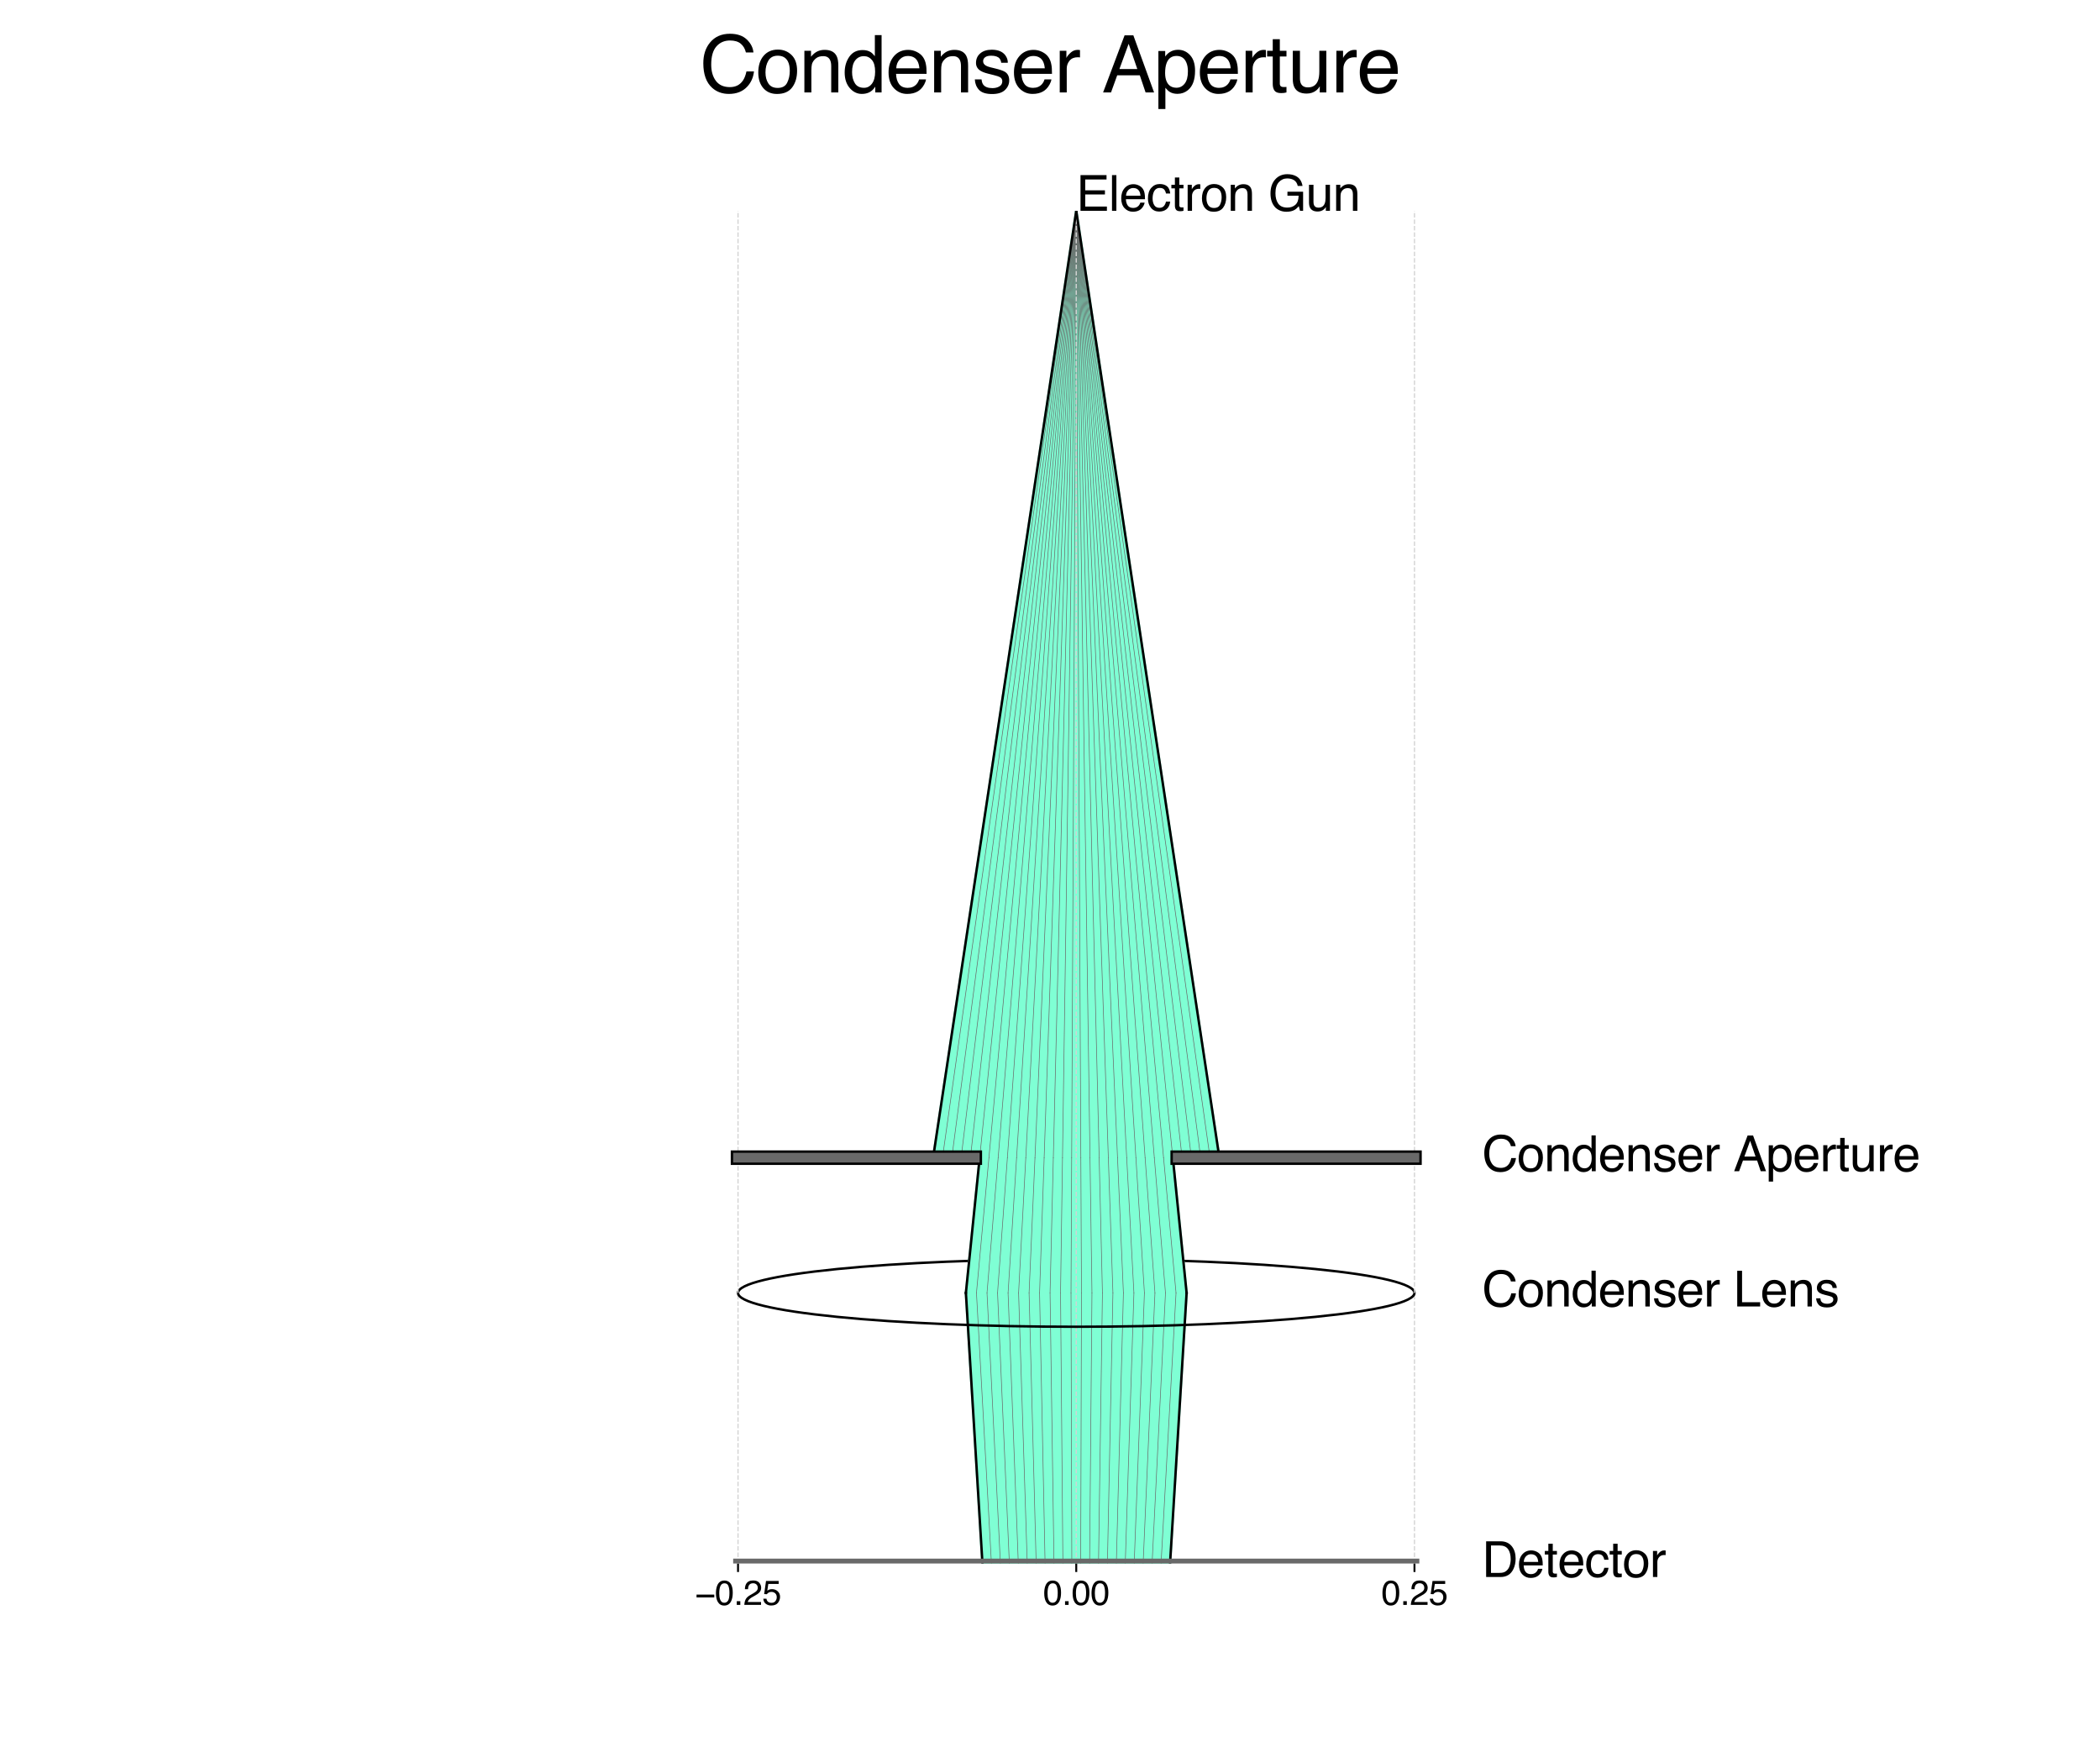 <?xml version="1.0" encoding="utf-8" standalone="no"?>
<!DOCTYPE svg PUBLIC "-//W3C//DTD SVG 1.1//EN"
  "http://www.w3.org/Graphics/SVG/1.1/DTD/svg11.dtd">
<svg xmlns:xlink="http://www.w3.org/1999/xlink" width="864pt" height="722.88pt" viewBox="0 0 864 722.88" xmlns="http://www.w3.org/2000/svg" version="1.1">
 <defs>
  <style type="text/css">*{stroke-linejoin: round; stroke-linecap: butt}</style>
 </defs>
 <g id="figure_1">
  <g id="patch_1">
   <path d="M 0 722.88 
L 864 722.88 
L 864 0 
L 0 0 
z
" style="fill: #ffffff"/>
  </g>
  <g id="axes_1">
   <g id="patch_2">
    <path d="M 164.491 643.363 
L 721.109 643.363 
L 721.109 86.746 
L 164.491 86.746 
z
" style="fill: #ffffff"/>
   </g>
   <g id="patch_3">
    <path d="M 581.954 532.04 
C 581.954 528.35 567.284 524.809 541.197 522.2 
C 515.111 519.591 479.692 518.124 442.8 518.124 
C 405.908 518.124 370.489 519.591 344.403 522.2 
C 318.316 524.809 303.646 528.35 303.646 532.04 
" clip-path="url(#p3c39553f8e)" style="fill: none; stroke: #000000; stroke-linejoin: miter"/>
   </g>
   <g id="PolyCollection_1">
    <defs>
     <path id="m02afd24ec8" d="M 442.8 -636.134 
L 442.8 -636.134 
L 501.687 -246.502 
L 383.913 -246.502 
L 383.913 -246.502 
L 442.8 -636.134 
z
" style="stroke: #7fffd4"/>
    </defs>
    <g clip-path="url(#p3c39553f8e)">
     <use xlink:href="#m02afd24ec8" x="0" y="722.88" style="fill: #7fffd4; stroke: #7fffd4"/>
    </g>
   </g>
   <g id="PolyCollection_2">
    <defs>
     <path id="mb67b5f0131" d="M 403.072 -246.502 
L 482.529 -246.502 
L 488.204 -190.84 
L 397.396 -190.84 
L 397.396 -190.84 
L 403.072 -246.502 
z
" style="stroke: #7fffd4"/>
    </defs>
    <g clip-path="url(#p3c39553f8e)">
     <use xlink:href="#mb67b5f0131" x="0" y="722.88" style="fill: #7fffd4; stroke: #7fffd4"/>
    </g>
   </g>
   <g id="PolyCollection_3">
    <defs>
     <path id="m5933b006e5" d="M 397.396 -190.84 
L 488.204 -190.84 
L 481.393 -79.517 
L 404.207 -79.517 
L 404.207 -79.517 
L 397.396 -190.84 
z
" style="stroke: #7fffd4"/>
    </defs>
    <g clip-path="url(#p3c39553f8e)">
     <use xlink:href="#m5933b006e5" x="0" y="722.88" style="fill: #7fffd4; stroke: #7fffd4"/>
    </g>
   </g>
   <g id="line2d_1">
    <path d="M 442.8 86.746 
L 501.687 476.378 
" clip-path="url(#p3c39553f8e)" style="fill: none; stroke: #696969; stroke-width: 0.25; stroke-linecap: square"/>
   </g>
   <g id="line2d_2">
    <path d="M 442.8 86.746 
L 497.836 476.378 
" clip-path="url(#p3c39553f8e)" style="fill: none; stroke: #696969; stroke-width: 0.25; stroke-linecap: square"/>
   </g>
   <g id="line2d_3">
    <path d="M 442.8 86.746 
L 493.995 476.378 
" clip-path="url(#p3c39553f8e)" style="fill: none; stroke: #696969; stroke-width: 0.25; stroke-linecap: square"/>
   </g>
   <g id="line2d_4">
    <path d="M 442.8 86.746 
L 490.164 476.378 
" clip-path="url(#p3c39553f8e)" style="fill: none; stroke: #696969; stroke-width: 0.25; stroke-linecap: square"/>
   </g>
   <g id="line2d_5">
    <path d="M 442.8 86.746 
L 486.342 476.378 
" clip-path="url(#p3c39553f8e)" style="fill: none; stroke: #696969; stroke-width: 0.25; stroke-linecap: square"/>
   </g>
   <g id="line2d_6">
    <path d="M 442.8 86.746 
L 482.529 476.378 
" clip-path="url(#p3c39553f8e)" style="fill: none; stroke: #696969; stroke-width: 0.25; stroke-linecap: square"/>
   </g>
   <g id="line2d_7">
    <path d="M 442.8 86.746 
L 478.722 476.378 
" clip-path="url(#p3c39553f8e)" style="fill: none; stroke: #696969; stroke-width: 0.25; stroke-linecap: square"/>
   </g>
   <g id="line2d_8">
    <path d="M 442.8 86.746 
L 474.923 476.378 
" clip-path="url(#p3c39553f8e)" style="fill: none; stroke: #696969; stroke-width: 0.25; stroke-linecap: square"/>
   </g>
   <g id="line2d_9">
    <path d="M 442.8 86.746 
L 471.13 476.378 
" clip-path="url(#p3c39553f8e)" style="fill: none; stroke: #696969; stroke-width: 0.25; stroke-linecap: square"/>
   </g>
   <g id="line2d_10">
    <path d="M 442.8 86.746 
L 467.342 476.378 
" clip-path="url(#p3c39553f8e)" style="fill: none; stroke: #696969; stroke-width: 0.25; stroke-linecap: square"/>
   </g>
   <g id="line2d_11">
    <path d="M 442.8 86.746 
L 463.558 476.378 
" clip-path="url(#p3c39553f8e)" style="fill: none; stroke: #696969; stroke-width: 0.25; stroke-linecap: square"/>
   </g>
   <g id="line2d_12">
    <path d="M 442.8 86.746 
L 459.779 476.378 
" clip-path="url(#p3c39553f8e)" style="fill: none; stroke: #696969; stroke-width: 0.25; stroke-linecap: square"/>
   </g>
   <g id="line2d_13">
    <path d="M 442.8 86.746 
L 456.002 476.378 
" clip-path="url(#p3c39553f8e)" style="fill: none; stroke: #696969; stroke-width: 0.25; stroke-linecap: square"/>
   </g>
   <g id="line2d_14">
    <path d="M 442.8 86.746 
L 452.228 476.378 
" clip-path="url(#p3c39553f8e)" style="fill: none; stroke: #696969; stroke-width: 0.25; stroke-linecap: square"/>
   </g>
   <g id="line2d_15">
    <path d="M 442.8 86.746 
L 448.456 476.378 
" clip-path="url(#p3c39553f8e)" style="fill: none; stroke: #696969; stroke-width: 0.25; stroke-linecap: square"/>
   </g>
   <g id="line2d_16">
    <path d="M 442.8 86.746 
L 444.685 476.378 
" clip-path="url(#p3c39553f8e)" style="fill: none; stroke: #696969; stroke-width: 0.25; stroke-linecap: square"/>
   </g>
   <g id="line2d_17">
    <path d="M 442.8 86.746 
L 440.915 476.378 
" clip-path="url(#p3c39553f8e)" style="fill: none; stroke: #696969; stroke-width: 0.25; stroke-linecap: square"/>
   </g>
   <g id="line2d_18">
    <path d="M 442.8 86.746 
L 437.144 476.378 
" clip-path="url(#p3c39553f8e)" style="fill: none; stroke: #696969; stroke-width: 0.25; stroke-linecap: square"/>
   </g>
   <g id="line2d_19">
    <path d="M 442.8 86.746 
L 433.372 476.378 
" clip-path="url(#p3c39553f8e)" style="fill: none; stroke: #696969; stroke-width: 0.25; stroke-linecap: square"/>
   </g>
   <g id="line2d_20">
    <path d="M 442.8 86.746 
L 429.598 476.378 
" clip-path="url(#p3c39553f8e)" style="fill: none; stroke: #696969; stroke-width: 0.25; stroke-linecap: square"/>
   </g>
   <g id="line2d_21">
    <path d="M 442.8 86.746 
L 425.821 476.378 
" clip-path="url(#p3c39553f8e)" style="fill: none; stroke: #696969; stroke-width: 0.25; stroke-linecap: square"/>
   </g>
   <g id="line2d_22">
    <path d="M 442.8 86.746 
L 422.042 476.378 
" clip-path="url(#p3c39553f8e)" style="fill: none; stroke: #696969; stroke-width: 0.25; stroke-linecap: square"/>
   </g>
   <g id="line2d_23">
    <path d="M 442.8 86.746 
L 418.258 476.378 
" clip-path="url(#p3c39553f8e)" style="fill: none; stroke: #696969; stroke-width: 0.25; stroke-linecap: square"/>
   </g>
   <g id="line2d_24">
    <path d="M 442.8 86.746 
L 414.47 476.378 
" clip-path="url(#p3c39553f8e)" style="fill: none; stroke: #696969; stroke-width: 0.25; stroke-linecap: square"/>
   </g>
   <g id="line2d_25">
    <path d="M 442.8 86.746 
L 410.677 476.378 
" clip-path="url(#p3c39553f8e)" style="fill: none; stroke: #696969; stroke-width: 0.25; stroke-linecap: square"/>
   </g>
   <g id="line2d_26">
    <path d="M 442.8 86.746 
L 406.878 476.378 
" clip-path="url(#p3c39553f8e)" style="fill: none; stroke: #696969; stroke-width: 0.25; stroke-linecap: square"/>
   </g>
   <g id="line2d_27">
    <path d="M 442.8 86.746 
L 403.072 476.378 
" clip-path="url(#p3c39553f8e)" style="fill: none; stroke: #696969; stroke-width: 0.25; stroke-linecap: square"/>
   </g>
   <g id="line2d_28">
    <path d="M 442.8 86.746 
L 399.258 476.378 
" clip-path="url(#p3c39553f8e)" style="fill: none; stroke: #696969; stroke-width: 0.25; stroke-linecap: square"/>
   </g>
   <g id="line2d_29">
    <path d="M 442.8 86.746 
L 395.436 476.378 
" clip-path="url(#p3c39553f8e)" style="fill: none; stroke: #696969; stroke-width: 0.25; stroke-linecap: square"/>
   </g>
   <g id="line2d_30">
    <path d="M 442.8 86.746 
L 391.605 476.378 
" clip-path="url(#p3c39553f8e)" style="fill: none; stroke: #696969; stroke-width: 0.25; stroke-linecap: square"/>
   </g>
   <g id="line2d_31">
    <path d="M 442.8 86.746 
L 387.764 476.378 
" clip-path="url(#p3c39553f8e)" style="fill: none; stroke: #696969; stroke-width: 0.25; stroke-linecap: square"/>
   </g>
   <g id="line2d_32">
    <path d="M 442.8 86.746 
L 383.913 476.378 
" clip-path="url(#p3c39553f8e)" style="fill: none; stroke: #696969; stroke-width: 0.25; stroke-linecap: square"/>
   </g>
   <g id="line2d_33">
    <path d="M 482.529 476.378 
L 488.204 532.04 
" clip-path="url(#p3c39553f8e)" style="fill: none; stroke: #696969; stroke-width: 0.25; stroke-linecap: square"/>
   </g>
   <g id="line2d_34">
    <path d="M 478.722 476.378 
L 483.854 532.04 
" clip-path="url(#p3c39553f8e)" style="fill: none; stroke: #696969; stroke-width: 0.25; stroke-linecap: square"/>
   </g>
   <g id="line2d_35">
    <path d="M 474.923 476.378 
L 479.512 532.04 
" clip-path="url(#p3c39553f8e)" style="fill: none; stroke: #696969; stroke-width: 0.25; stroke-linecap: square"/>
   </g>
   <g id="line2d_36">
    <path d="M 471.13 476.378 
L 475.177 532.04 
" clip-path="url(#p3c39553f8e)" style="fill: none; stroke: #696969; stroke-width: 0.25; stroke-linecap: square"/>
   </g>
   <g id="line2d_37">
    <path d="M 467.342 476.378 
L 470.847 532.04 
" clip-path="url(#p3c39553f8e)" style="fill: none; stroke: #696969; stroke-width: 0.25; stroke-linecap: square"/>
   </g>
   <g id="line2d_38">
    <path d="M 463.558 476.378 
L 466.524 532.04 
" clip-path="url(#p3c39553f8e)" style="fill: none; stroke: #696969; stroke-width: 0.25; stroke-linecap: square"/>
   </g>
   <g id="line2d_39">
    <path d="M 459.779 476.378 
L 462.204 532.04 
" clip-path="url(#p3c39553f8e)" style="fill: none; stroke: #696969; stroke-width: 0.25; stroke-linecap: square"/>
   </g>
   <g id="line2d_40">
    <path d="M 456.002 476.378 
L 457.888 532.04 
" clip-path="url(#p3c39553f8e)" style="fill: none; stroke: #696969; stroke-width: 0.25; stroke-linecap: square"/>
   </g>
   <g id="line2d_41">
    <path d="M 452.228 476.378 
L 453.575 532.04 
" clip-path="url(#p3c39553f8e)" style="fill: none; stroke: #696969; stroke-width: 0.25; stroke-linecap: square"/>
   </g>
   <g id="line2d_42">
    <path d="M 448.456 476.378 
L 449.264 532.04 
" clip-path="url(#p3c39553f8e)" style="fill: none; stroke: #696969; stroke-width: 0.25; stroke-linecap: square"/>
   </g>
   <g id="line2d_43">
    <path d="M 444.685 476.378 
L 444.955 532.04 
" clip-path="url(#p3c39553f8e)" style="fill: none; stroke: #696969; stroke-width: 0.25; stroke-linecap: square"/>
   </g>
   <g id="line2d_44">
    <path d="M 440.915 476.378 
L 440.645 532.04 
" clip-path="url(#p3c39553f8e)" style="fill: none; stroke: #696969; stroke-width: 0.25; stroke-linecap: square"/>
   </g>
   <g id="line2d_45">
    <path d="M 437.144 476.378 
L 436.336 532.04 
" clip-path="url(#p3c39553f8e)" style="fill: none; stroke: #696969; stroke-width: 0.25; stroke-linecap: square"/>
   </g>
   <g id="line2d_46">
    <path d="M 433.372 476.378 
L 432.025 532.04 
" clip-path="url(#p3c39553f8e)" style="fill: none; stroke: #696969; stroke-width: 0.25; stroke-linecap: square"/>
   </g>
   <g id="line2d_47">
    <path d="M 429.598 476.378 
L 427.712 532.04 
" clip-path="url(#p3c39553f8e)" style="fill: none; stroke: #696969; stroke-width: 0.25; stroke-linecap: square"/>
   </g>
   <g id="line2d_48">
    <path d="M 425.821 476.378 
L 423.396 532.04 
" clip-path="url(#p3c39553f8e)" style="fill: none; stroke: #696969; stroke-width: 0.25; stroke-linecap: square"/>
   </g>
   <g id="line2d_49">
    <path d="M 422.042 476.378 
L 419.076 532.04 
" clip-path="url(#p3c39553f8e)" style="fill: none; stroke: #696969; stroke-width: 0.25; stroke-linecap: square"/>
   </g>
   <g id="line2d_50">
    <path d="M 418.258 476.378 
L 414.753 532.04 
" clip-path="url(#p3c39553f8e)" style="fill: none; stroke: #696969; stroke-width: 0.25; stroke-linecap: square"/>
   </g>
   <g id="line2d_51">
    <path d="M 414.47 476.378 
L 410.423 532.04 
" clip-path="url(#p3c39553f8e)" style="fill: none; stroke: #696969; stroke-width: 0.25; stroke-linecap: square"/>
   </g>
   <g id="line2d_52">
    <path d="M 410.677 476.378 
L 406.088 532.04 
" clip-path="url(#p3c39553f8e)" style="fill: none; stroke: #696969; stroke-width: 0.25; stroke-linecap: square"/>
   </g>
   <g id="line2d_53">
    <path d="M 406.878 476.378 
L 401.746 532.04 
" clip-path="url(#p3c39553f8e)" style="fill: none; stroke: #696969; stroke-width: 0.25; stroke-linecap: square"/>
   </g>
   <g id="line2d_54">
    <path d="M 403.072 476.378 
L 397.396 532.04 
" clip-path="url(#p3c39553f8e)" style="fill: none; stroke: #696969; stroke-width: 0.25; stroke-linecap: square"/>
   </g>
   <g id="line2d_55">
    <path d="M 488.204 532.04 
L 481.393 643.363 
" clip-path="url(#p3c39553f8e)" style="fill: none; stroke: #696969; stroke-width: 0.25; stroke-linecap: square"/>
   </g>
   <g id="line2d_56">
    <path d="M 483.854 532.04 
L 477.696 643.363 
" clip-path="url(#p3c39553f8e)" style="fill: none; stroke: #696969; stroke-width: 0.25; stroke-linecap: square"/>
   </g>
   <g id="line2d_57">
    <path d="M 479.512 532.04 
L 474.005 643.363 
" clip-path="url(#p3c39553f8e)" style="fill: none; stroke: #696969; stroke-width: 0.25; stroke-linecap: square"/>
   </g>
   <g id="line2d_58">
    <path d="M 475.177 532.04 
L 470.32 643.363 
" clip-path="url(#p3c39553f8e)" style="fill: none; stroke: #696969; stroke-width: 0.25; stroke-linecap: square"/>
   </g>
   <g id="line2d_59">
    <path d="M 470.847 532.04 
L 466.64 643.363 
" clip-path="url(#p3c39553f8e)" style="fill: none; stroke: #696969; stroke-width: 0.25; stroke-linecap: square"/>
   </g>
   <g id="line2d_60">
    <path d="M 466.524 532.04 
L 462.965 643.363 
" clip-path="url(#p3c39553f8e)" style="fill: none; stroke: #696969; stroke-width: 0.25; stroke-linecap: square"/>
   </g>
   <g id="line2d_61">
    <path d="M 462.204 532.04 
L 459.293 643.363 
" clip-path="url(#p3c39553f8e)" style="fill: none; stroke: #696969; stroke-width: 0.25; stroke-linecap: square"/>
   </g>
   <g id="line2d_62">
    <path d="M 457.888 532.04 
L 455.625 643.363 
" clip-path="url(#p3c39553f8e)" style="fill: none; stroke: #696969; stroke-width: 0.25; stroke-linecap: square"/>
   </g>
   <g id="line2d_63">
    <path d="M 453.575 532.04 
L 451.959 643.363 
" clip-path="url(#p3c39553f8e)" style="fill: none; stroke: #696969; stroke-width: 0.25; stroke-linecap: square"/>
   </g>
   <g id="line2d_64">
    <path d="M 449.264 532.04 
L 448.295 643.363 
" clip-path="url(#p3c39553f8e)" style="fill: none; stroke: #696969; stroke-width: 0.25; stroke-linecap: square"/>
   </g>
   <g id="line2d_65">
    <path d="M 444.955 532.04 
L 444.631 643.363 
" clip-path="url(#p3c39553f8e)" style="fill: none; stroke: #696969; stroke-width: 0.25; stroke-linecap: square"/>
   </g>
   <g id="line2d_66">
    <path d="M 440.645 532.04 
L 440.969 643.363 
" clip-path="url(#p3c39553f8e)" style="fill: none; stroke: #696969; stroke-width: 0.25; stroke-linecap: square"/>
   </g>
   <g id="line2d_67">
    <path d="M 436.336 532.04 
L 437.305 643.363 
" clip-path="url(#p3c39553f8e)" style="fill: none; stroke: #696969; stroke-width: 0.25; stroke-linecap: square"/>
   </g>
   <g id="line2d_68">
    <path d="M 432.025 532.04 
L 433.641 643.363 
" clip-path="url(#p3c39553f8e)" style="fill: none; stroke: #696969; stroke-width: 0.25; stroke-linecap: square"/>
   </g>
   <g id="line2d_69">
    <path d="M 427.712 532.04 
L 429.975 643.363 
" clip-path="url(#p3c39553f8e)" style="fill: none; stroke: #696969; stroke-width: 0.25; stroke-linecap: square"/>
   </g>
   <g id="line2d_70">
    <path d="M 423.396 532.04 
L 426.307 643.363 
" clip-path="url(#p3c39553f8e)" style="fill: none; stroke: #696969; stroke-width: 0.25; stroke-linecap: square"/>
   </g>
   <g id="line2d_71">
    <path d="M 419.076 532.04 
L 422.635 643.363 
" clip-path="url(#p3c39553f8e)" style="fill: none; stroke: #696969; stroke-width: 0.25; stroke-linecap: square"/>
   </g>
   <g id="line2d_72">
    <path d="M 414.753 532.04 
L 418.96 643.363 
" clip-path="url(#p3c39553f8e)" style="fill: none; stroke: #696969; stroke-width: 0.25; stroke-linecap: square"/>
   </g>
   <g id="line2d_73">
    <path d="M 410.423 532.04 
L 415.28 643.363 
" clip-path="url(#p3c39553f8e)" style="fill: none; stroke: #696969; stroke-width: 0.25; stroke-linecap: square"/>
   </g>
   <g id="line2d_74">
    <path d="M 406.088 532.04 
L 411.595 643.363 
" clip-path="url(#p3c39553f8e)" style="fill: none; stroke: #696969; stroke-width: 0.25; stroke-linecap: square"/>
   </g>
   <g id="line2d_75">
    <path d="M 401.746 532.04 
L 407.904 643.363 
" clip-path="url(#p3c39553f8e)" style="fill: none; stroke: #696969; stroke-width: 0.25; stroke-linecap: square"/>
   </g>
   <g id="line2d_76">
    <path d="M 397.396 532.04 
L 404.207 643.363 
" clip-path="url(#p3c39553f8e)" style="fill: none; stroke: #696969; stroke-width: 0.25; stroke-linecap: square"/>
   </g>
   <g id="matplotlib.axis_1">
    <g id="xtick_1">
     <g id="line2d_77">
      <path d="M 303.646 643.363 
L 303.646 86.746 
" clip-path="url(#p3c39553f8e)" style="fill: none; stroke-dasharray: 1.85,0.8; stroke-dashoffset: 0; stroke: #d3d3d3; stroke-width: 0.5"/>
     </g>
     <g id="line2d_78">
      <defs>
       <path id="m31aadb248a" d="M 0 0 
L 0 3.5 
" style="stroke: #000000; stroke-width: 0.8"/>
      </defs>
      <g>
       <use xlink:href="#m31aadb248a" x="303.646" y="643.363" style="stroke: #000000; stroke-width: 0.8"/>
      </g>
     </g>
     <g id="text_1">
      <!-- −0.25 -->
      <g transform="translate(285.935 660.406)scale(0.14 -0.14)">
       <defs>
        <path id="Helvetica-2212" d="M 3547 1894 
L 3547 1369 
L 288 1369 
L 288 1894 
L 3547 1894 
z
" transform="scale(0.016)"/>
        <path id="Helvetica-30" d="M 1731 4475 
Q 2600 4475 2988 3759 
Q 3288 3206 3288 2244 
Q 3288 1331 3016 734 
Q 2622 -122 1728 -122 
Q 922 -122 528 578 
Q 200 1163 200 2147 
Q 200 2909 397 3456 
Q 766 4475 1731 4475 
z
M 1725 391 
Q 2163 391 2422 778 
Q 2681 1166 2681 2222 
Q 2681 2984 2493 3476 
Q 2306 3969 1766 3969 
Q 1269 3969 1039 3501 
Q 809 3034 809 2125 
Q 809 1441 956 1025 
Q 1181 391 1725 391 
z
" transform="scale(0.016)"/>
        <path id="Helvetica-2e" d="M 547 681 
L 1200 681 
L 1200 0 
L 547 0 
L 547 681 
z
" transform="scale(0.016)"/>
        <path id="Helvetica-32" d="M 200 0 
Q 231 578 439 1006 
Q 647 1434 1250 1784 
L 1850 2131 
Q 2253 2366 2416 2531 
Q 2672 2791 2672 3125 
Q 2672 3516 2437 3745 
Q 2203 3975 1813 3975 
Q 1234 3975 1013 3538 
Q 894 3303 881 2888 
L 309 2888 
Q 319 3472 525 3841 
Q 891 4491 1816 4491 
Q 2584 4491 2939 4075 
Q 3294 3659 3294 3150 
Q 3294 2613 2916 2231 
Q 2697 2009 2131 1694 
L 1703 1456 
Q 1397 1288 1222 1134 
Q 909 863 828 531 
L 3272 531 
L 3272 0 
L 200 0 
z
" transform="scale(0.016)"/>
        <path id="Helvetica-35" d="M 791 1141 
Q 847 659 1238 475 
Q 1438 381 1700 381 
Q 2200 381 2440 700 
Q 2681 1019 2681 1406 
Q 2681 1875 2395 2131 
Q 2109 2388 1709 2388 
Q 1419 2388 1211 2275 
Q 1003 2163 856 1963 
L 369 1991 
L 709 4400 
L 3034 4400 
L 3034 3856 
L 1131 3856 
L 941 2613 
Q 1097 2731 1238 2791 
Q 1488 2894 1816 2894 
Q 2431 2894 2859 2497 
Q 3288 2100 3288 1491 
Q 3288 856 2895 371 
Q 2503 -113 1644 -113 
Q 1097 -113 676 195 
Q 256 503 206 1141 
L 791 1141 
z
" transform="scale(0.016)"/>
       </defs>
       <use xlink:href="#Helvetica-2212"/>
       <use xlink:href="#Helvetica-30" x="58.398"/>
       <use xlink:href="#Helvetica-2e" x="114.014"/>
       <use xlink:href="#Helvetica-32" x="141.797"/>
       <use xlink:href="#Helvetica-35" x="197.412"/>
      </g>
     </g>
    </g>
    <g id="xtick_2">
     <g id="line2d_79">
      <path d="M 442.8 643.363 
L 442.8 86.746 
" clip-path="url(#p3c39553f8e)" style="fill: none; stroke-dasharray: 1.85,0.8; stroke-dashoffset: 0; stroke: #d3d3d3; stroke-width: 0.5"/>
     </g>
     <g id="line2d_80">
      <g>
       <use xlink:href="#m31aadb248a" x="442.8" y="643.363" style="stroke: #000000; stroke-width: 0.8"/>
      </g>
     </g>
     <g id="text_2">
      <!-- 0.00 -->
      <g transform="translate(429.177 660.406)scale(0.14 -0.14)">
       <use xlink:href="#Helvetica-30"/>
       <use xlink:href="#Helvetica-2e" x="55.615"/>
       <use xlink:href="#Helvetica-30" x="83.398"/>
       <use xlink:href="#Helvetica-30" x="139.014"/>
      </g>
     </g>
    </g>
    <g id="xtick_3">
     <g id="line2d_81">
      <path d="M 581.954 643.363 
L 581.954 86.746 
" clip-path="url(#p3c39553f8e)" style="fill: none; stroke-dasharray: 1.85,0.8; stroke-dashoffset: 0; stroke: #d3d3d3; stroke-width: 0.5"/>
     </g>
     <g id="line2d_82">
      <g>
       <use xlink:href="#m31aadb248a" x="581.954" y="643.363" style="stroke: #000000; stroke-width: 0.8"/>
      </g>
     </g>
     <g id="text_3">
      <!-- 0.25 -->
      <g transform="translate(568.332 660.406)scale(0.14 -0.14)">
       <use xlink:href="#Helvetica-30"/>
       <use xlink:href="#Helvetica-2e" x="55.615"/>
       <use xlink:href="#Helvetica-32" x="83.398"/>
       <use xlink:href="#Helvetica-35" x="139.014"/>
      </g>
     </g>
    </g>
   </g>
   <g id="matplotlib.axis_2"/>
   <g id="line2d_83">
    <path d="M 442.8 86.746 
L 501.687 476.378 
" clip-path="url(#p3c39553f8e)" style="fill: none; stroke: #000000; stroke-linecap: square"/>
   </g>
   <g id="line2d_84">
    <path d="M 442.8 86.746 
L 383.913 476.378 
" clip-path="url(#p3c39553f8e)" style="fill: none; stroke: #000000; stroke-linecap: square"/>
   </g>
   <g id="line2d_85">
    <path d="M 482.529 476.378 
L 488.204 532.04 
" clip-path="url(#p3c39553f8e)" style="fill: none; stroke: #000000; stroke-linecap: square"/>
   </g>
   <g id="line2d_86">
    <path d="M 403.072 476.378 
L 397.396 532.04 
" clip-path="url(#p3c39553f8e)" style="fill: none; stroke: #000000; stroke-linecap: square"/>
   </g>
   <g id="line2d_87">
    <path d="M 488.204 532.04 
L 481.393 643.363 
" clip-path="url(#p3c39553f8e)" style="fill: none; stroke: #000000; stroke-linecap: square"/>
   </g>
   <g id="line2d_88">
    <path d="M 397.396 532.04 
L 404.207 643.363 
" clip-path="url(#p3c39553f8e)" style="fill: none; stroke: #000000; stroke-linecap: square"/>
   </g>
   <g id="line2d_89">
    <path d="M 303.646 643.363 
L 581.954 643.363 
" clip-path="url(#p3c39553f8e)" style="fill: none; stroke: #696969; stroke-width: 4; stroke-linecap: square"/>
   </g>
   <g id="line2d_90">
    <path d="M 401.054 476.378 
L 303.646 476.378 
" clip-path="url(#p3c39553f8e)" style="fill: none; stroke: #000000; stroke-width: 6; stroke-linecap: square"/>
   </g>
   <g id="line2d_91">
    <path d="M 484.546 476.378 
L 581.954 476.378 
" clip-path="url(#p3c39553f8e)" style="fill: none; stroke: #000000; stroke-width: 6; stroke-linecap: square"/>
   </g>
   <g id="line2d_92">
    <path d="M 401.054 476.378 
L 303.646 476.378 
" clip-path="url(#p3c39553f8e)" style="fill: none; stroke: #696969; stroke-width: 4; stroke-linecap: square"/>
   </g>
   <g id="line2d_93">
    <path d="M 484.546 476.378 
L 581.954 476.378 
" clip-path="url(#p3c39553f8e)" style="fill: none; stroke: #696969; stroke-width: 4; stroke-linecap: square"/>
   </g>
   <g id="patch_4">
    <path d="M 303.646 532.04 
C 303.646 535.729 318.316 539.271 344.403 541.879 
C 370.489 544.488 405.908 545.955 442.8 545.955 
C 479.692 545.955 515.111 544.488 541.197 541.879 
C 567.284 539.271 581.954 535.729 581.954 532.04 
" clip-path="url(#p3c39553f8e)" style="fill: none; stroke: #000000; stroke-linejoin: miter"/>
   </g>
   <g id="text_4">
    <!-- Electron Gun -->
    <g transform="translate(442.8 86.746)scale(0.2 -0.2)">
     <defs>
      <path id="Helvetica-45" d="M 547 4591 
L 3894 4591 
L 3894 4028 
L 1153 4028 
L 1153 2634 
L 3688 2634 
L 3688 2103 
L 1153 2103 
L 1153 547 
L 3941 547 
L 3941 0 
L 547 0 
L 547 4591 
z
M 2244 4591 
L 2244 4591 
z
" transform="scale(0.016)"/>
      <path id="Helvetica-6c" d="M 428 4591 
L 991 4591 
L 991 0 
L 428 0 
L 428 4591 
z
" transform="scale(0.016)"/>
      <path id="Helvetica-65" d="M 1806 3422 
Q 2163 3422 2497 3255 
Q 2831 3088 3006 2822 
Q 3175 2569 3231 2231 
Q 3281 2000 3281 1494 
L 828 1494 
Q 844 984 1069 676 
Q 1294 369 1766 369 
Q 2206 369 2469 659 
Q 2619 828 2681 1050 
L 3234 1050 
Q 3213 866 3089 639 
Q 2966 413 2813 269 
Q 2556 19 2178 -69 
Q 1975 -119 1719 -119 
Q 1094 -119 659 336 
Q 225 791 225 1609 
Q 225 2416 662 2919 
Q 1100 3422 1806 3422 
z
M 2703 1941 
Q 2669 2306 2544 2525 
Q 2313 2931 1772 2931 
Q 1384 2931 1121 2651 
Q 859 2372 844 1941 
L 2703 1941 
z
M 1753 3428 
L 1753 3428 
z
" transform="scale(0.016)"/>
      <path id="Helvetica-63" d="M 1703 3444 
Q 2269 3444 2623 3169 
Q 2978 2894 3050 2222 
L 2503 2222 
Q 2453 2531 2275 2736 
Q 2097 2941 1703 2941 
Q 1166 2941 934 2416 
Q 784 2075 784 1575 
Q 784 1072 996 728 
Q 1209 384 1666 384 
Q 2016 384 2220 598 
Q 2425 813 2503 1184 
L 3050 1184 
Q 2956 519 2581 211 
Q 2206 -97 1622 -97 
Q 966 -97 575 383 
Q 184 863 184 1581 
Q 184 2463 612 2953 
Q 1041 3444 1703 3444 
z
M 1616 3428 
L 1616 3428 
z
" transform="scale(0.016)"/>
      <path id="Helvetica-74" d="M 525 4281 
L 1094 4281 
L 1094 3347 
L 1628 3347 
L 1628 2888 
L 1094 2888 
L 1094 703 
Q 1094 528 1213 469 
Q 1278 434 1431 434 
Q 1472 434 1519 436 
Q 1566 438 1628 444 
L 1628 0 
Q 1531 -28 1426 -40 
Q 1322 -53 1200 -53 
Q 806 -53 665 148 
Q 525 350 525 672 
L 525 2888 
L 72 2888 
L 72 3347 
L 525 3347 
L 525 4281 
z
" transform="scale(0.016)"/>
      <path id="Helvetica-72" d="M 428 3347 
L 963 3347 
L 963 2769 
Q 1028 2938 1284 3180 
Q 1541 3422 1875 3422 
Q 1891 3422 1928 3419 
Q 1966 3416 2056 3406 
L 2056 2813 
Q 2006 2822 1964 2825 
Q 1922 2828 1872 2828 
Q 1447 2828 1219 2554 
Q 991 2281 991 1925 
L 991 0 
L 428 0 
L 428 3347 
z
" transform="scale(0.016)"/>
      <path id="Helvetica-6f" d="M 1741 363 
Q 2300 363 2508 786 
Q 2716 1209 2716 1728 
Q 2716 2197 2566 2491 
Q 2328 2953 1747 2953 
Q 1231 2953 997 2559 
Q 763 2166 763 1609 
Q 763 1075 997 719 
Q 1231 363 1741 363 
z
M 1763 3444 
Q 2409 3444 2856 3012 
Q 3303 2581 3303 1744 
Q 3303 934 2909 406 
Q 2516 -122 1688 -122 
Q 997 -122 590 345 
Q 184 813 184 1600 
Q 184 2444 612 2944 
Q 1041 3444 1763 3444 
z
M 1744 3428 
L 1744 3428 
z
" transform="scale(0.016)"/>
      <path id="Helvetica-6e" d="M 413 3347 
L 947 3347 
L 947 2872 
Q 1184 3166 1450 3294 
Q 1716 3422 2041 3422 
Q 2753 3422 3003 2925 
Q 3141 2653 3141 2147 
L 3141 0 
L 2569 0 
L 2569 2109 
Q 2569 2416 2478 2603 
Q 2328 2916 1934 2916 
Q 1734 2916 1606 2875 
Q 1375 2806 1200 2600 
Q 1059 2434 1017 2257 
Q 975 2081 975 1753 
L 975 0 
L 413 0 
L 413 3347 
z
M 1734 3428 
L 1734 3428 
z
" transform="scale(0.016)"/>
      <path id="Helvetica-20" transform="scale(0.016)"/>
      <path id="Helvetica-47" d="M 2472 4709 
Q 3119 4709 3591 4459 
Q 4275 4100 4428 3200 
L 3813 3200 
Q 3700 3703 3347 3933 
Q 2994 4163 2456 4163 
Q 1819 4163 1383 3684 
Q 947 3206 947 2259 
Q 947 1441 1306 927 
Q 1666 413 2478 413 
Q 3100 413 3508 773 
Q 3916 1134 3925 1941 
L 2488 1941 
L 2488 2456 
L 4503 2456 
L 4503 0 
L 4103 0 
L 3953 591 
Q 3638 244 3394 109 
Q 2984 -122 2353 -122 
Q 1538 -122 950 406 
Q 309 1069 309 2225 
Q 309 3378 934 4059 
Q 1528 4709 2472 4709 
z
M 2369 4716 
L 2369 4716 
z
" transform="scale(0.016)"/>
      <path id="Helvetica-75" d="M 975 3347 
L 975 1125 
Q 975 869 1056 706 
Q 1206 406 1616 406 
Q 2203 406 2416 931 
Q 2531 1213 2531 1703 
L 2531 3347 
L 3094 3347 
L 3094 0 
L 2563 0 
L 2569 494 
Q 2459 303 2297 172 
Q 1975 -91 1516 -91 
Q 800 -91 541 388 
Q 400 644 400 1072 
L 400 3347 
L 975 3347 
z
M 1747 3428 
L 1747 3428 
z
" transform="scale(0.016)"/>
     </defs>
     <use xlink:href="#Helvetica-45"/>
     <use xlink:href="#Helvetica-6c" x="66.699"/>
     <use xlink:href="#Helvetica-65" x="88.916"/>
     <use xlink:href="#Helvetica-63" x="144.531"/>
     <use xlink:href="#Helvetica-74" x="194.531"/>
     <use xlink:href="#Helvetica-72" x="222.314"/>
     <use xlink:href="#Helvetica-6f" x="255.615"/>
     <use xlink:href="#Helvetica-6e" x="311.23"/>
     <use xlink:href="#Helvetica-20" x="366.846"/>
     <use xlink:href="#Helvetica-47" x="394.629"/>
     <use xlink:href="#Helvetica-75" x="472.412"/>
     <use xlink:href="#Helvetica-6e" x="528.027"/>
    </g>
   </g>
   <g id="text_5">
    <!-- Condenser Aperture -->
    <g transform="translate(609.785 481.944)scale(0.2 -0.2)">
     <defs>
      <path id="Helvetica-43" d="M 2422 4716 
Q 3294 4716 3775 4256 
Q 4256 3797 4309 3213 
L 3703 3213 
Q 3600 3656 3292 3915 
Q 2984 4175 2428 4175 
Q 1750 4175 1333 3698 
Q 916 3222 916 2238 
Q 916 1431 1292 929 
Q 1669 428 2416 428 
Q 3103 428 3463 956 
Q 3653 1234 3747 1688 
L 4353 1688 
Q 4272 963 3816 472 
Q 3269 -119 2341 -119 
Q 1541 -119 997 366 
Q 281 1006 281 2344 
Q 281 3359 819 4009 
Q 1400 4716 2422 4716 
z
M 2297 4716 
L 2297 4716 
z
" transform="scale(0.016)"/>
      <path id="Helvetica-64" d="M 769 1634 
Q 769 1097 997 734 
Q 1225 372 1728 372 
Q 2119 372 2370 708 
Q 2622 1044 2622 1672 
Q 2622 2306 2362 2611 
Q 2103 2916 1722 2916 
Q 1297 2916 1033 2591 
Q 769 2266 769 1634 
z
M 1616 3406 
Q 2000 3406 2259 3244 
Q 2409 3150 2600 2916 
L 2600 4606 
L 3141 4606 
L 3141 0 
L 2634 0 
L 2634 466 
Q 2438 156 2169 18 
Q 1900 -119 1553 -119 
Q 994 -119 584 351 
Q 175 822 175 1603 
Q 175 2334 548 2870 
Q 922 3406 1616 3406 
z
" transform="scale(0.016)"/>
      <path id="Helvetica-73" d="M 747 1050 
Q 772 769 888 619 
Q 1100 347 1625 347 
Q 1938 347 2175 483 
Q 2413 619 2413 903 
Q 2413 1119 2222 1231 
Q 2100 1300 1741 1391 
L 1294 1503 
Q 866 1609 663 1741 
Q 300 1969 300 2372 
Q 300 2847 642 3140 
Q 984 3434 1563 3434 
Q 2319 3434 2653 2991 
Q 2863 2709 2856 2384 
L 2325 2384 
Q 2309 2575 2191 2731 
Q 1997 2953 1519 2953 
Q 1200 2953 1036 2831 
Q 872 2709 872 2509 
Q 872 2291 1088 2159 
Q 1213 2081 1456 2022 
L 1828 1931 
Q 2434 1784 2641 1647 
Q 2969 1431 2969 969 
Q 2969 522 2630 197 
Q 2291 -128 1597 -128 
Q 850 -128 539 211 
Q 228 550 206 1050 
L 747 1050 
z
M 1578 3428 
L 1578 3428 
z
" transform="scale(0.016)"/>
      <path id="Helvetica-41" d="M 2844 1881 
L 2147 3909 
L 1406 1881 
L 2844 1881 
z
M 1822 4591 
L 2525 4591 
L 4191 0 
L 3509 0 
L 3044 1375 
L 1228 1375 
L 731 0 
L 94 0 
L 1822 4591 
z
M 2144 4591 
L 2144 4591 
z
" transform="scale(0.016)"/>
      <path id="Helvetica-70" d="M 1825 378 
Q 2219 378 2480 708 
Q 2741 1038 2741 1694 
Q 2741 2094 2625 2381 
Q 2406 2934 1825 2934 
Q 1241 2934 1025 2350 
Q 909 2038 909 1556 
Q 909 1169 1025 897 
Q 1244 378 1825 378 
z
M 369 3331 
L 916 3331 
L 916 2888 
Q 1084 3116 1284 3241 
Q 1569 3428 1953 3428 
Q 2522 3428 2919 2992 
Q 3316 2556 3316 1747 
Q 3316 653 2744 184 
Q 2381 -113 1900 -113 
Q 1522 -113 1266 53 
Q 1116 147 931 375 
L 931 -1334 
L 369 -1334 
L 369 3331 
z
" transform="scale(0.016)"/>
     </defs>
     <use xlink:href="#Helvetica-43"/>
     <use xlink:href="#Helvetica-6f" x="72.217"/>
     <use xlink:href="#Helvetica-6e" x="127.832"/>
     <use xlink:href="#Helvetica-64" x="183.447"/>
     <use xlink:href="#Helvetica-65" x="239.062"/>
     <use xlink:href="#Helvetica-6e" x="294.678"/>
     <use xlink:href="#Helvetica-73" x="350.293"/>
     <use xlink:href="#Helvetica-65" x="400.293"/>
     <use xlink:href="#Helvetica-72" x="455.908"/>
     <use xlink:href="#Helvetica-20" x="489.209"/>
     <use xlink:href="#Helvetica-41" x="516.992"/>
     <use xlink:href="#Helvetica-70" x="583.691"/>
     <use xlink:href="#Helvetica-65" x="639.307"/>
     <use xlink:href="#Helvetica-72" x="694.922"/>
     <use xlink:href="#Helvetica-74" x="728.223"/>
     <use xlink:href="#Helvetica-75" x="756.006"/>
     <use xlink:href="#Helvetica-72" x="811.621"/>
     <use xlink:href="#Helvetica-65" x="844.922"/>
    </g>
   </g>
   <g id="text_6">
    <!-- Condenser Lens -->
    <g transform="translate(609.785 537.606)scale(0.2 -0.2)">
     <defs>
      <path id="Helvetica-4c" d="M 488 4591 
L 1109 4591 
L 1109 547 
L 3434 547 
L 3434 0 
L 488 0 
L 488 4591 
z
" transform="scale(0.016)"/>
     </defs>
     <use xlink:href="#Helvetica-43"/>
     <use xlink:href="#Helvetica-6f" x="72.217"/>
     <use xlink:href="#Helvetica-6e" x="127.832"/>
     <use xlink:href="#Helvetica-64" x="183.447"/>
     <use xlink:href="#Helvetica-65" x="239.062"/>
     <use xlink:href="#Helvetica-6e" x="294.678"/>
     <use xlink:href="#Helvetica-73" x="350.293"/>
     <use xlink:href="#Helvetica-65" x="400.293"/>
     <use xlink:href="#Helvetica-72" x="455.908"/>
     <use xlink:href="#Helvetica-20" x="489.209"/>
     <use xlink:href="#Helvetica-4c" x="516.992"/>
     <use xlink:href="#Helvetica-65" x="572.607"/>
     <use xlink:href="#Helvetica-6e" x="628.223"/>
     <use xlink:href="#Helvetica-73" x="683.838"/>
    </g>
   </g>
   <g id="text_7">
    <!-- Detector -->
    <g transform="translate(609.785 648.929)scale(0.2 -0.2)">
     <defs>
      <path id="Helvetica-44" d="M 2250 531 
Q 2566 531 2769 597 
Q 3131 719 3363 1066 
Q 3547 1344 3628 1778 
Q 3675 2038 3675 2259 
Q 3675 3113 3336 3584 
Q 2997 4056 2244 4056 
L 1141 4056 
L 1141 531 
L 2250 531 
z
M 516 4591 
L 2375 4591 
Q 3322 4591 3844 3919 
Q 4309 3313 4309 2366 
Q 4309 1634 4034 1044 
Q 3550 0 2369 0 
L 516 0 
L 516 4591 
z
" transform="scale(0.016)"/>
     </defs>
     <use xlink:href="#Helvetica-44"/>
     <use xlink:href="#Helvetica-65" x="72.217"/>
     <use xlink:href="#Helvetica-74" x="127.832"/>
     <use xlink:href="#Helvetica-65" x="155.615"/>
     <use xlink:href="#Helvetica-63" x="211.23"/>
     <use xlink:href="#Helvetica-74" x="261.23"/>
     <use xlink:href="#Helvetica-6f" x="289.014"/>
     <use xlink:href="#Helvetica-72" x="344.629"/>
    </g>
   </g>
  </g>
  <g id="text_8">
   <!-- Condenser Aperture -->
   <g transform="translate(287.925 38.038)scale(0.32 -0.32)">
    <use xlink:href="#Helvetica-43"/>
    <use xlink:href="#Helvetica-6f" x="72.217"/>
    <use xlink:href="#Helvetica-6e" x="127.832"/>
    <use xlink:href="#Helvetica-64" x="183.447"/>
    <use xlink:href="#Helvetica-65" x="239.062"/>
    <use xlink:href="#Helvetica-6e" x="294.678"/>
    <use xlink:href="#Helvetica-73" x="350.293"/>
    <use xlink:href="#Helvetica-65" x="400.293"/>
    <use xlink:href="#Helvetica-72" x="455.908"/>
    <use xlink:href="#Helvetica-20" x="489.209"/>
    <use xlink:href="#Helvetica-41" x="516.992"/>
    <use xlink:href="#Helvetica-70" x="583.691"/>
    <use xlink:href="#Helvetica-65" x="639.307"/>
    <use xlink:href="#Helvetica-72" x="694.922"/>
    <use xlink:href="#Helvetica-74" x="728.223"/>
    <use xlink:href="#Helvetica-75" x="756.006"/>
    <use xlink:href="#Helvetica-72" x="811.621"/>
    <use xlink:href="#Helvetica-65" x="844.922"/>
   </g>
  </g>
 </g>
 <defs>
  <clipPath id="p3c39553f8e">
   <rect x="164.491" y="86.746" width="556.618" height="556.618"/>
  </clipPath>
 </defs>
</svg>
